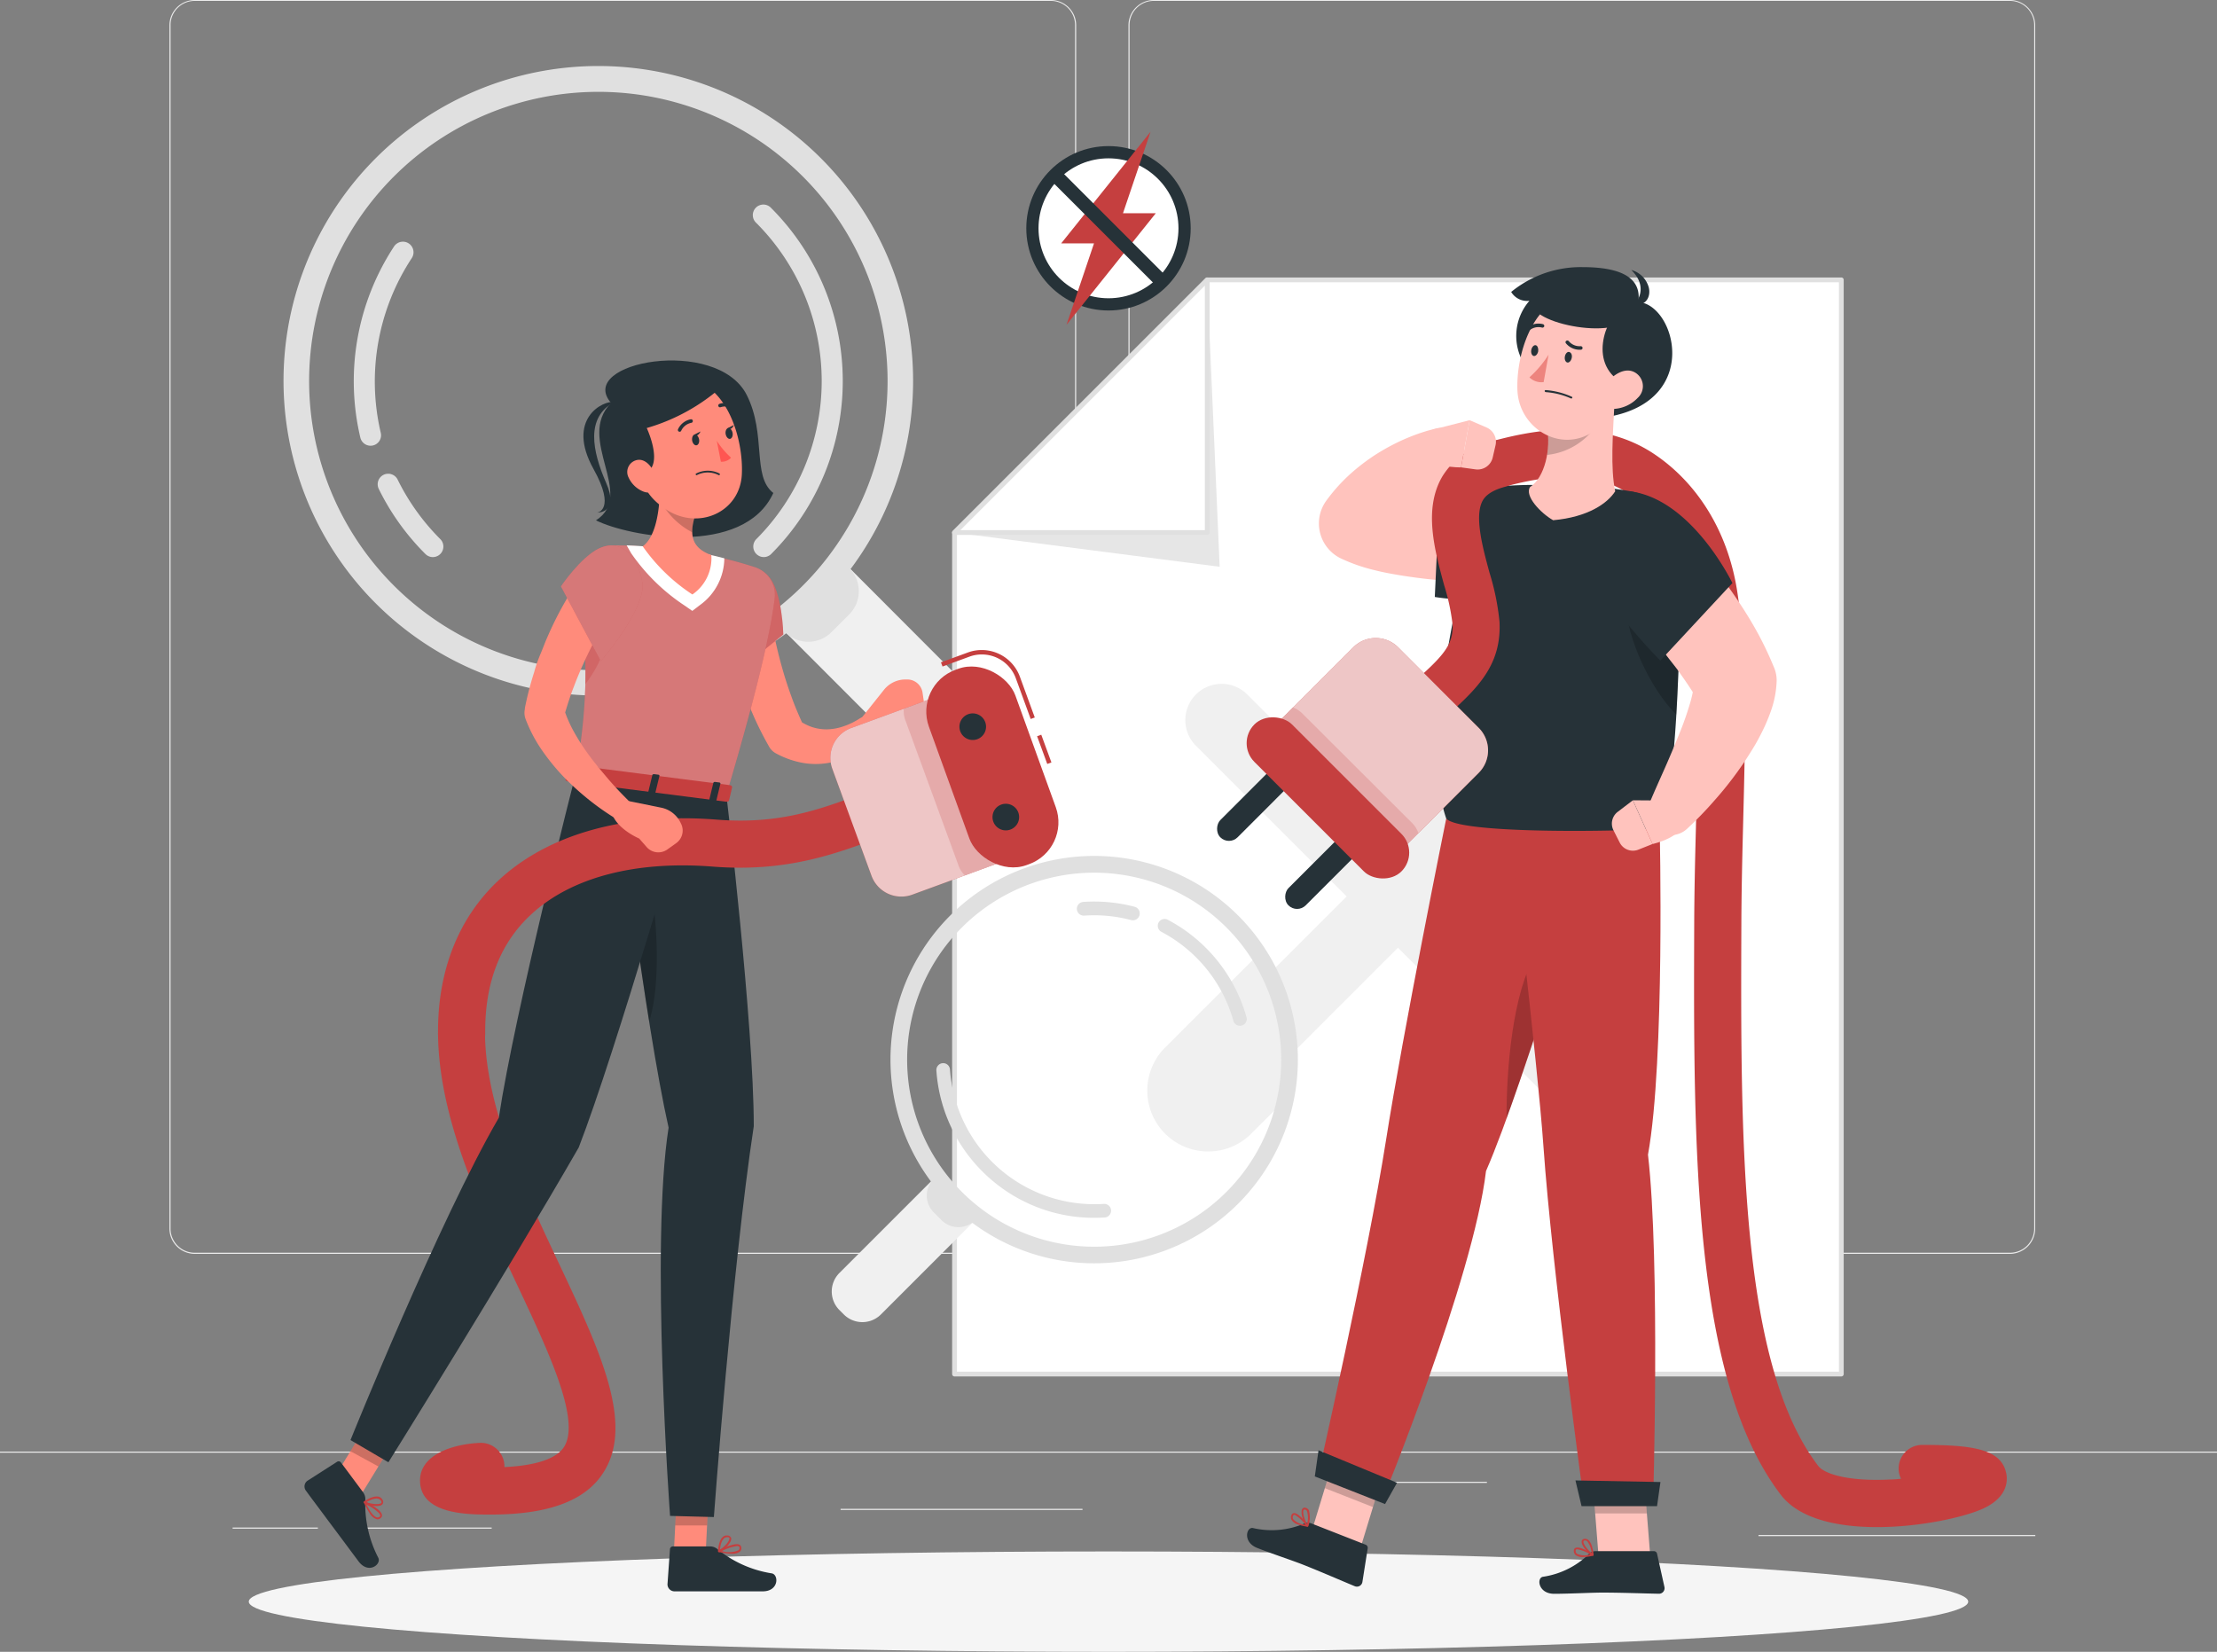 <svg xmlns="http://www.w3.org/2000/svg" width="279.597" height="208.333" viewBox="0 0 279.597 208.333">
  <rect x="0" y="0" width="279.597" height="208.333" fill="#808080" stroke="none"/>
  <g id="_404_Error_Page_not_Found_with_people_connecting_a_plug-rafiki" data-name="404 Error Page not Found with people connecting a plug-rafiki" transform="translate(0 -47.162)">
    <g id="freepik--background-complete--inject-110" transform="translate(0 47.162)">
      <rect id="Rectangle_58" data-name="Rectangle 58" width="279.597" height="0.14" transform="translate(0 183.08)" fill="#ebebeb"/>
      <path id="Path_166805" data-name="Path 166805" d="M149.372,213.14H41.4a3.193,3.193,0,0,1-3.187-3.193V58.165A3.193,3.193,0,0,1,41.4,55H149.372a3.193,3.193,0,0,1,3.193,3.193V209.947A3.193,3.193,0,0,1,149.372,213.14ZM41.4,55.112a3.053,3.053,0,0,0-3.048,3.053V209.947A3.053,3.053,0,0,0,41.4,213H149.372a3.059,3.059,0,0,0,3.053-3.053V58.165a3.059,3.059,0,0,0-3.053-3.053Z" transform="translate(-16.843 -55)" fill="#ebebeb"/>
      <path id="Path_166806" data-name="Path 166806" d="M365.673,213.14H257.693a3.2,3.2,0,0,1-3.193-3.193V58.165A3.2,3.2,0,0,1,257.693,55h107.98a3.193,3.193,0,0,1,3.182,3.165V209.947A3.193,3.193,0,0,1,365.673,213.14ZM257.693,55.112a3.059,3.059,0,0,0-3.053,3.053V209.947A3.059,3.059,0,0,0,257.693,213h107.98a3.059,3.059,0,0,0,3.053-3.053V58.165a3.059,3.059,0,0,0-3.053-3.053Z" transform="translate(-112.185 -55)" fill="#ebebeb"/>
      <rect id="Rectangle_59" data-name="Rectangle 59" width="17.654" height="0.14" transform="translate(233.928 188.404)" fill="#ebebeb"/>
      <rect id="Rectangle_60" data-name="Rectangle 60" width="18.683" height="0.14" transform="translate(168.838 186.888)" fill="#ebebeb"/>
      <rect id="Rectangle_61" data-name="Rectangle 61" width="34.911" height="0.14" transform="translate(221.771 193.599)" fill="#ebebeb"/>
      <rect id="Rectangle_62" data-name="Rectangle 62" width="10.753" height="0.14" transform="translate(29.335 192.659)" fill="#ebebeb"/>
      <rect id="Rectangle_63" data-name="Rectangle 63" width="16.938" height="0.14" transform="translate(45.071 192.659)" fill="#ebebeb"/>
      <rect id="Rectangle_64" data-name="Rectangle 64" width="30.51" height="0.14" transform="translate(106.012 190.299)" fill="#ebebeb"/>
      <path id="Path_166807" data-name="Path 166807" d="M247.143,118.13,215.28,150v106.13H327.113v-138Z" transform="translate(-94.897 -82.828)" fill="#fff"/>
      <path id="Path_166808" data-name="Path 166808" d="M326.871,256.188H215.032a.3.3,0,0,1-.3-.3V149.756a.3.3,0,0,1,.089-.212l31.874-31.874a.319.319,0,0,1,.212-.089h79.965a.3.3,0,0,1,.3.3v138A.3.3,0,0,1,326.871,256.188Zm-111.531-.6H326.569V118.19h-79.54l-31.69,31.69Z" transform="translate(-94.654 -82.586)" fill="#e0e0e0"/>
      <path id="Path_166809" data-name="Path 166809" d="M215.28,150l33.434,4.311-1.571-36.18Z" transform="translate(-94.897 -82.828)" fill="#e6e6e6"/>
      <path id="Path_166810" data-name="Path 166810" d="M215.28,150h31.863V118.13Z" transform="translate(-94.897 -82.828)" fill="#fff"/>
      <path id="Path_166811" data-name="Path 166811" d="M246.9,150.054H215.021a.3.3,0,0,1-.28-.185.291.291,0,0,1,.067-.324l31.874-31.874a.313.313,0,0,1,.33-.067.308.308,0,0,1,.185.28v31.874A.3.3,0,0,1,246.9,150.054Zm-31.136-.6H246.6v-30.84Z" transform="translate(-94.649 -82.587)" fill="#e0e0e0"/>
      <path id="Path_166812" data-name="Path 166812" d="M300.6,236.046l19.013-19.013a4.575,4.575,0,1,0-6.47-6.47l-19.013,19.013-19.013-19.013a4.575,4.575,0,0,0-6.47,6.47l19.013,19.013-19.013,19.013a4.575,4.575,0,0,0,6.47,6.47l19.013-19.013,19.013,19.013a4.575,4.575,0,1,0,6.47-6.47Z" transform="translate(-117.829 -122.983)" fill="#f0f0f0"/>
      <path id="Path_166813" data-name="Path 166813" d="M202.163,208.159h0a5.721,5.721,0,0,1-8.086,0L175.73,189.806l8.086-8.086L202.163,200.1a5.721,5.721,0,0,1,0,8.064Z" transform="translate(-77.463 -110.859)" fill="#f0f0f0"/>
      <path id="Path_166814" data-name="Path 166814" d="M0,0H11.436V1.057A4.132,4.132,0,0,1,7.3,5.189H4.132A4.132,4.132,0,0,1,0,1.057Z" transform="translate(98.265 78.983) rotate(-45)" fill="#e0e0e0"/>
      <path id="Path_166815" data-name="Path 166815" d="M75.554,81.532a39.7,39.7,0,1,0,28.088-11.643A39.7,39.7,0,0,0,75.554,81.532Zm53.884,53.884a36.476,36.476,0,1,1,0-51.586,36.476,36.476,0,0,1,0,51.586Z" transform="translate(-28.185 -61.563)" fill="#e0e0e0"/>
      <path id="Path_166816" data-name="Path 166816" d="M171.167,145.6a1.331,1.331,0,0,1-.939-2.27,28.228,28.228,0,0,0,0-39.865,1.331,1.331,0,1,1,1.879-1.879,30.879,30.879,0,0,1,0,43.617A1.331,1.331,0,0,1,171.167,145.6Z" transform="translate(-74.84 -75.339)" fill="#e0e0e0"/>
      <path id="Path_166817" data-name="Path 166817" d="M81.908,135.244a1.325,1.325,0,0,1-1.292-1.023,30.963,30.963,0,0,1,4.25-24.107,1.337,1.337,0,0,1,2.237,1.465,28.323,28.323,0,0,0-3.914,22.032,1.32,1.32,0,0,1-.984,1.6A1.477,1.477,0,0,1,81.908,135.244Z" transform="translate(-35.171 -79.028)" fill="#e0e0e0"/>
      <path id="Path_166818" data-name="Path 166818" d="M92.143,172.378a1.331,1.331,0,0,1-.939-.391,30.644,30.644,0,0,1-5.872-8.187,1.328,1.328,0,1,1,2.382-1.174,28.245,28.245,0,0,0,5.368,7.482,1.331,1.331,0,0,1,0,1.879,1.348,1.348,0,0,1-.939.391Z" transform="translate(-37.554 -102.115)" fill="#e0e0e0"/>
      <path id="Path_166819" data-name="Path 166819" d="M.006,0H7.4V17.167a3.31,3.31,0,0,1-3.31,3.31H3.31A3.31,3.31,0,0,1,0,17.167V0Z" transform="translate(118.004 148.41) rotate(45)" fill="#f0f0f0"/>
      <path id="Path_166820" data-name="Path 166820" d="M.011,0H7.393V.352a3,3,0,0,1-3,3H3a3,3,0,0,1-3-3V0Z" transform="translate(118.008 148.417) rotate(45)" fill="#e0e0e0"/>
      <path id="Path_166821" data-name="Path 166821" d="M273.068,269.7l-12.246,12.241a7.683,7.683,0,0,0,10.865,10.854l4.954-4.949A26.321,26.321,0,0,0,273.068,269.7Z" transform="translate(-114.061 -149.641)" fill="#f0f0f0"/>
      <path id="Path_166822" data-name="Path 166822" d="M252.146,271.966a25.689,25.689,0,1,0-23.844,27.4A25.689,25.689,0,0,0,252.146,271.966Zm-49.159,3.422a23.587,23.587,0,1,1,25.164,21.892,23.587,23.587,0,0,1-25.164-21.892Z" transform="translate(-88.526 -140.097)" fill="#e0e0e0"/>
      <path id="Path_166823" data-name="Path 166823" d="M218,309.391a19.9,19.9,0,0,1-6.817-13.656.861.861,0,1,1,1.717-.117,18.252,18.252,0,0,0,19.426,16.916.858.858,0,0,1,.117,1.711A19.868,19.868,0,0,1,218,309.391Z" transform="translate(-93.09 -160.696)" fill="#e0e0e0"/>
      <path id="Path_166824" data-name="Path 166824" d="M270.92,275.542a.844.844,0,0,1-.263-.419,18.3,18.3,0,0,0-9.1-11.24.861.861,0,0,1,.794-1.527,20.03,20.03,0,0,1,9.959,12.3.856.856,0,0,1-.6,1.057.872.872,0,0,1-.794-.173Z" transform="translate(-115.106 -146.368)" fill="#e0e0e0"/>
      <path id="Path_166825" data-name="Path 166825" d="M243.159,259.9a.872.872,0,0,1-.291-.593.861.861,0,0,1,.794-.917,20.064,20.064,0,0,1,6.487.61.867.867,0,1,1-.442,1.678,18.163,18.163,0,0,0-5.922-.559A.884.884,0,0,1,243.159,259.9Z" transform="translate(-107.057 -144.635)" fill="#e0e0e0"/>
    </g>
    <g id="freepik--Shadow--inject-110" transform="translate(31.376 242.836)">
      <ellipse id="freepik--path--inject-110" cx="108.422" cy="6.33" rx="108.422" ry="6.33" fill="#f5f5f5"/>
    </g>
    <g id="freepik--character-1--inject-110" transform="translate(38.409 92.626)">
      <path id="Path_166826" data-name="Path 166826" d="M136.317,141.658c-4.507,4.535,3.154,11.575-1.907,14.807,4.132,2.075,18.616,4.708,22.368-3.45-2.734-2.125-.833-7.348-3.355-12.364C149.648,133.214,131.81,136.508,136.317,141.658Z" transform="translate(-97.658 -136.302)" fill="#263238"/>
      <path id="Path_166827" data-name="Path 166827" d="M135.477,145.658c-1.4-.235-6.151,2.125-2.617,8.461,2.846,5.122.475,5.486.475,5.486s2.8.078,1.118-3.73C132.675,151.809,131.842,147.592,135.477,145.658Z" transform="translate(-96.41 -140.419)" fill="#263238"/>
      <path id="Path_166828" data-name="Path 166828" d="M182.719,203.656a1.376,1.376,0,0,0-1.845-.559l-.33.173c-.106.056-.308.19-.47.285s-.352.2-.531.291a8.694,8.694,0,0,1-1.09.459,6.867,6.867,0,0,1-2.153.408,5.911,5.911,0,0,1-1.985-.319,7.137,7.137,0,0,1-1.169-.559c-.481-1.062-.939-2.136-1.331-3.243-.475-1.292-.895-2.611-1.264-3.948s-.693-2.69-.962-4.049c-.14-.677-.263-1.359-.375-2.035l-.151-1.012c-.05-.324-.1-.693-.123-.951v-.112a2.81,2.81,0,0,0-5.592.559c.039.475.073.839.123,1.236s.106.777.162,1.163c.123.772.263,1.532.419,2.293a42.985,42.985,0,0,0,1.174,4.474c.218.738.486,1.465.738,2.2s.559,1.448.878,2.158a40.463,40.463,0,0,0,2.075,4.188l.067.123a2.175,2.175,0,0,0,.867.861,11.329,11.329,0,0,0,3.383,1.2,9.411,9.411,0,0,0,3.668-.078,9.674,9.674,0,0,0,4.524-2.455,4.609,4.609,0,0,0,.559-.593c.157-.207.347-.4.559-.693a1.376,1.376,0,0,0,.173-1.46Z" transform="translate(-110.408 -158.189)" fill="#ff8b7b"/>
      <path id="Path_166829" data-name="Path 166829" d="M200.189,208.249h-.162a3.484,3.484,0,0,0-2.8,1.309l-2.7,3.389v2.315c2.17.861,4.921-1.459,4.921-1.459l1.392-.352a1.952,1.952,0,0,0,1.459-2.17l-.2-1.359A1.946,1.946,0,0,0,200.189,208.249Z" transform="translate(-124.159 -168.016)" fill="#ff8b7b"/>
      <path id="Path_166830" data-name="Path 166830" d="M167.611,184.045c1.806,1.857,1.918,7.4,1.918,7.4l-7.225,5.816s-2.969-8.22-1.325-11.122C162.371,183.676,165.307,181.68,167.611,184.045Z" transform="translate(-109.151 -156.881)" fill="#c53f3f"/>
      <g id="Group_7115" data-name="Group 7115" transform="translate(51.332 26.106)" opacity="0.2">
        <path id="Path_166831" data-name="Path 166831" d="M167.611,184.045c1.806,1.857,1.918,7.4,1.918,7.4l-7.225,5.816s-2.969-8.22-1.325-11.122C162.371,183.676,165.307,181.68,167.611,184.045Z" transform="translate(-160.483 -182.987)" fill="#fff"/>
      </g>
      <path id="Path_166832" data-name="Path 166832" d="M151.85,399.114l3.993.436.548-10.848-3.993-.442Z" transform="translate(-105.345 -247.366)" fill="#ff8b7b"/>
      <path id="Path_166833" data-name="Path 166833" d="M155.919,403.79h-4.692a.363.363,0,0,0-.375.341l-.313,4.434a.889.889,0,0,0,.867.889H162.54c2.047,0,2.052-2.075,1.169-2.265a14.355,14.355,0,0,1-6.928-3.109A1.4,1.4,0,0,0,155.919,403.79Z" transform="translate(-104.768 -254.212)" fill="#263238"/>
      <path id="Path_166834" data-name="Path 166834" d="M156.58,388.712,156.3,394.3H152.28l.308-6.034Z" transform="translate(-105.535 -247.371)" opacity="0.2"/>
      <path id="Path_166835" data-name="Path 166835" d="M152.826,232.859s3.456,28.927,3.456,41.789c-2.723,17.894-5.033,49.3-5.033,49.3l-5.525-.145s-2.511-34.2-.185-48.969c-2.981-13.231-6.66-43.763-6.66-43.763Z" transform="translate(-99.628 -178.076)" fill="#263238"/>
      <path id="Path_166836" data-name="Path 166836" d="M143.262,248.67a16.5,16.5,0,0,0-1.912,1c.761,5.709,1.761,12.9,2.824,19.527C145.986,263.735,145.007,251.734,143.262,248.67Z" transform="translate(-100.717 -185.834)" opacity="0.2"/>
      <path id="Path_166837" data-name="Path 166837" d="M74.53,382.36l3.294,2.3,5.681-9.26-3.294-2.3Z" transform="translate(-71.262 -240.684)" fill="#ff8b7b"/>
      <path id="Path_166838" data-name="Path 166838" d="M76.081,388.512l-2.8-3.763a.358.358,0,0,0-.492-.1l-3.747,2.4a.884.884,0,0,0-.2,1.225c1.169,1.594,1.191,1.6,2.662,3.584.911,1.213,2.729,3.657,3.981,5.34s2.891.408,2.511-.419a14.707,14.707,0,0,1-1.644-7.4,1.42,1.42,0,0,0-.28-.872Z" transform="translate(-68.686 -245.75)" fill="#263238"/>
      <path id="Path_166839" data-name="Path 166839" d="M85.483,375.4l-2.925,4.776L79.03,378.25,82.2,373.1Z" transform="translate(-73.246 -240.684)" opacity="0.2"/>
      <path id="Path_166840" data-name="Path 166840" d="M103.637,346.45c-2.857,0-8.807,0-8.908-4.205-.078-3.3,4-4.669,7.527-4.837a2.975,2.975,0,0,1,3.115,2.83v.224c3.993-.19,6.576-1.062,7.521-2.55,2.131-3.355-1.952-12.017-5.894-20.388-4.641-9.847-9.9-21-10-31.69a2.975,2.975,0,0,1,2.947-3h0a2.98,2.98,0,0,1,2.975,2.947c.089,9.383,5.033,19.913,9.428,29.207,5.033,10.725,9.422,19.991,5.536,26.114C115.632,344.7,110.963,346.45,103.637,346.45Z" transform="translate(-80.166 -200.892)" fill="#c53f3f"/>
      <path id="Path_166841" data-name="Path 166841" d="M122.03,231.751s-9.54,33.06-14.2,45.049c-9.025,15.691-24,39.7-24,39.7l-4.781-2.8s11.184-27.736,18.705-40.653c2.019-13.421,9.652-43.2,9.652-43.2Z" transform="translate(-73.255 -177.538)" fill="#263238"/>
      <path id="Path_166842" data-name="Path 166842" d="M82.843,395.195a1.594,1.594,0,0,0,.828.677.559.559,0,0,0,.559-.185.391.391,0,0,0,.123-.341c-.067-.671-1.8-1.543-2.147-1.711a.089.089,0,0,0-.112.039.129.129,0,0,0,0,.14,8.265,8.265,0,0,0,.749,1.381Zm1.191,0a.464.464,0,0,1,.1.212.134.134,0,0,1-.045.117.386.386,0,0,1-.369.123c-.369-.073-.856-.671-1.325-1.616a5.894,5.894,0,0,1,1.644,1.141Z" transform="translate(-74.587 -249.733)" fill="#c53f3f"/>
      <path id="Path_166843" data-name="Path 166843" d="M82.042,393.343l.034.028c.559.308,2.013.559,2.332.1a.487.487,0,0,0-.028-.559c-.559-.99-2.237.173-2.309.224a.134.134,0,0,0-.05.112.185.185,0,0,0,.022.1Zm2.125-.324a.562.562,0,0,1,.045.062c.062.106.073.185.039.229-.185.268-1.258.173-1.884-.073C82.786,392.985,83.764,392.476,84.167,393.018Z" transform="translate(-74.564 -249.239)" fill="#c53f3f"/>
      <path id="Path_166844" data-name="Path 166844" d="M163.67,404.488a1.616,1.616,0,0,0,1.04-.263.559.559,0,0,0,.173-.559.419.419,0,0,0-.2-.308c-.559-.341-2.309.526-2.651.7a.1.1,0,0,0-.045.112.151.151,0,0,0,.106.1A7.79,7.79,0,0,0,163.67,404.488Zm.693-.967a.425.425,0,0,1,.229.05c.028,0,.056.039.067.106a.38.38,0,0,1-.123.369,2.958,2.958,0,0,1-2.086.1,5.826,5.826,0,0,1,1.884-.626Z" transform="translate(-109.812 -253.987)" fill="#c53f3f"/>
      <path id="Path_166845" data-name="Path 166845" d="M162.07,403.434h.039c.559-.257,1.65-1.281,1.471-1.812a.486.486,0,0,0-.447-.3c-1.118-.129-1.2,1.9-1.2,1.98a.126.126,0,0,0,.14.129Zm1.007-1.9h.078c.117,0,.19.05.207.106.106.308-.61,1.118-1.186,1.471.05-.487.229-1.577.911-1.577Z" transform="translate(-109.789 -253.123)" fill="#c53f3f"/>
      <path id="Path_166846" data-name="Path 166846" d="M129.76,207.027l19.046,2.438c4.295-14.461,5.709-21.445,6.09-24.806a3.652,3.652,0,0,0-2.528-3.914c-1.118-.358-2.561-.783-3.993-1.118-.486-.129-.984-.246-1.471-.358a61,61,0,0,0-8.645-1.118c-.431-.039-.856-.062-1.286-.084-.844-.045-1.678-.056-2.438-.056a4.11,4.11,0,0,0-4.1,4.474c.151,1.678.268,3.238.358,4.669.212,3.355.28,6.039.229,8.388A72.337,72.337,0,0,1,129.76,207.027Z" transform="translate(-95.608 -154.687)" fill="#c53f3f"/>
      <g id="Group_7116" data-name="Group 7116" transform="translate(34.152 23.323)" opacity="0.3">
        <path id="Path_166847" data-name="Path 166847" d="M129.76,207.027l19.046,2.438c4.295-14.461,5.709-21.445,6.09-24.806a3.652,3.652,0,0,0-2.528-3.914c-1.118-.358-2.561-.783-3.993-1.118-.486-.129-.984-.246-1.471-.358a61,61,0,0,0-8.645-1.118c-.431-.039-.856-.062-1.286-.084-.844-.045-1.678-.056-2.438-.056a4.11,4.11,0,0,0-4.1,4.474c.151,1.678.268,3.238.358,4.669.212,3.355.28,6.039.229,8.388A72.337,72.337,0,0,1,129.76,207.027Z" transform="translate(-129.76 -178.01)" fill="#fff"/>
      </g>
      <path id="Path_166848" data-name="Path 166848" d="M131.819,202.2c2.516-3.255,3.428-6.979,2.611-9.031l-2.841.637C131.819,197.151,131.881,199.847,131.819,202.2Z" transform="translate(-96.415 -161.369)" fill="#c53f3f" opacity="0.3"/>
      <path id="Path_166849" data-name="Path 166849" d="M153.476,179.588c-.492-.129-.984-.246-1.471-.358a61.875,61.875,0,0,0-8.651-1.118c-.431-.034-.856-.056-1.281-.078L141.33,178l.559.979a24.694,24.694,0,0,0,6.71,6.587l1.012.7.973-.744a7.348,7.348,0,0,0,3.064-5.888Z" transform="translate(-100.708 -154.682)" fill="#fff"/>
      <path id="Path_166850" data-name="Path 166850" d="M147.053,166.791c-.179,2.354-.733,4.753-2.1,5.76a23.034,23.034,0,0,0,6.263,6.073,5.535,5.535,0,0,0,2.388-4.966c-3.008-1.118-2.8-3.2-1.527-6.531l-2.349-1.264a1.538,1.538,0,0,0-2.673.928Z" transform="translate(-102.304 -149.11)" fill="#ff8b7b"/>
      <path id="Path_166851" data-name="Path 166851" d="M151.4,165.861a1.538,1.538,0,0,0-2.645.716,9.506,9.506,0,0,0,4.11,4.2,10.183,10.183,0,0,1,.878-3.652Z" transform="translate(-103.983 -149.109)" opacity="0.2"/>
      <path id="Path_166852" data-name="Path 166852" d="M141.992,148.345c1.169,4.546,1.566,6.492,4.345,8.388,4.177,2.874,9.506.447,9.713-4.351.2-4.323-1.745-11.033-6.6-11.995a6.4,6.4,0,0,0-7.46,7.957Z" transform="translate(-100.9 -138.045)" fill="#ff8b7b"/>
      <path id="Path_166853" data-name="Path 166853" d="M152.362,140.784a24.549,24.549,0,0,1-9.506,5.24s3.473,7.387-3.025,5.525c-1.884-6.291,0-9.557,1.678-11.094C146.675,138.777,150.31,138.218,152.362,140.784Z" transform="translate(-99.701 -137.503)" fill="#263238"/>
      <path id="Path_166854" data-name="Path 166854" d="M141.641,160.956a3.433,3.433,0,0,0,1.924,1.778c1.118.4,1.784-.559,1.543-1.678-.218-1-1.068-2.421-2.237-2.349a1.538,1.538,0,0,0-1.23,2.248Z" transform="translate(-100.767 -146.177)" fill="#ff8b7b"/>
      <path id="Path_166855" data-name="Path 166855" d="M128.64,227.754l-1.079,1.594c-.084.123.056.28.274.308l19.974,2.561c.173,0,.324-.045.352-.151l.391-1.678c0-.117-.112-.235-.3-.263l-19.292-2.472A.335.335,0,0,0,128.64,227.754Z" transform="translate(-94.628 -176.566)" fill="#c53f3f"/>
      <path id="Path_166856" data-name="Path 166856" d="M133.109,230.327l-.514-.067c-.1,0-.173-.078-.157-.14l.526-2.186a.185.185,0,0,1,.212-.089l.52.067c.1,0,.173.073.157.14l-.526,2.181C133.31,230.3,133.215,230.338,133.109,230.327Z" transform="translate(-96.787 -176.651)" fill="#263238"/>
      <path id="Path_166857" data-name="Path 166857" d="M160.619,233.851l-.514-.062c-.1,0-.173-.078-.157-.145l.526-2.181c0-.062.112-.106.212-.1l.52.067c.1,0,.173.078.157.14l-.526,2.186C160.82,233.824,160.725,233.868,160.619,233.851Z" transform="translate(-108.914 -178.207)" fill="#263238"/>
      <path id="Path_166858" data-name="Path 166858" d="M146.865,232.091l-.514-.067c-.106,0-.179-.073-.162-.14l.526-2.181c0-.067.112-.106.218-.1l.514.067c.1,0,.173.078.162.14L147.077,232C147.066,232.063,146.965,232.1,146.865,232.091Z" transform="translate(-102.848 -177.431)" fill="#263238"/>
      <path id="Path_166859" data-name="Path 166859" d="M156.09,153.766c.067.375.324.643.559.593s.386-.386.313-.76-.33-.643-.559-.593S156.034,153.391,156.09,153.766Z" transform="translate(-107.209 -143.662)" fill="#263238"/>
      <path id="Path_166860" data-name="Path 166860" d="M163.647,152.312c.073.375.33.637.559.593s.386-.391.313-.766-.33-.637-.559-.593S163.58,151.938,163.647,152.312Z" transform="translate(-110.539 -143.019)" fill="#263238"/>
      <path id="Path_166861" data-name="Path 166861" d="M164,151.286l.85-.436S164.559,151.644,164,151.286Z" transform="translate(-110.701 -142.715)" fill="#263238"/>
      <path id="Path_166862" data-name="Path 166862" d="M161.66,154.42a10.362,10.362,0,0,0,1.8,2.131,1.627,1.627,0,0,1-1.286.509Z" transform="translate(-109.67 -144.288)" fill="#ff5652"/>
      <path id="Path_166863" data-name="Path 166863" d="M156.919,161.542a.112.112,0,0,0,.134.173,3,3,0,0,1,2.729,0,.112.112,0,0,0,.151-.039.117.117,0,0,0-.034-.157,3.232,3.232,0,0,0-2.947,0S156.952,161.531,156.919,161.542Z" transform="translate(-107.568 -147.261)" fill="#263238"/>
      <path id="Path_166864" data-name="Path 166864" d="M153.216,151.1a.2.2,0,0,0,.078-.089,1.773,1.773,0,0,1,1.264-1,.224.224,0,0,0,.2-.252.218.218,0,0,0-.246-.2,2.237,2.237,0,0,0-1.616,1.253.224.224,0,0,0,.324.285Z" transform="translate(-105.794 -142.144)" fill="#263238"/>
      <path id="Path_166865" data-name="Path 166865" d="M164.184,146.64l.028-.028a.224.224,0,0,0-.056-.313,2.237,2.237,0,0,0-2.024-.3.229.229,0,0,0-.123.291.224.224,0,0,0,.291.123,1.767,1.767,0,0,1,1.6.257A.218.218,0,0,0,164.184,146.64Z" transform="translate(-109.817 -140.523)" fill="#263238"/>
      <path id="Path_166866" data-name="Path 166866" d="M156.47,152.741l.85-.431S156.99,153.1,156.47,152.741Z" transform="translate(-107.382 -143.358)" fill="#263238"/>
      <path id="Path_166867" data-name="Path 166867" d="M101.764,265.98a2.975,2.975,0,0,1-2.975-2.947c-.078-7.94,2.567-14.645,7.65-19.387,6.257-5.838,16.015-8.55,27.49-7.644,8.047.637,13.208-1.32,19.18-3.6.984-.369,1.974-.749,2.992-1.118a2.975,2.975,0,1,1,2.035,5.592c-.99.358-1.952.727-2.908,1.09-6.09,2.315-12.381,4.7-21.769,3.965-9.786-.777-17.939,1.376-22.961,6.062-3.914,3.624-5.821,8.662-5.76,14.981a2.975,2.975,0,0,1-2.947,3Z" transform="translate(-81.955 -178.093)" fill="#c53f3f"/>
      <path id="Path_166868" data-name="Path 166868" d="M0,0H12.744a4.009,4.009,0,0,1,4.009,4.009V18.375a4.009,4.009,0,0,1-4.009,4.009H0V0Z" transform="translate(88.609 62.988) rotate(159.88)" fill="#c53f3f"/>
      <path id="Path_166869" data-name="Path 166869" d="M0,0H12.744a4.009,4.009,0,0,1,4.009,4.009V18.375a4.009,4.009,0,0,1-4.009,4.009H0V0Z" transform="translate(88.609 62.988) rotate(159.88)" fill="#fff" opacity="0.7"/>
      <path id="Path_166870" data-name="Path 166870" d="M203.827,213.3l5.34-1.952,7.695,21.015-5.34,1.957a3.227,3.227,0,0,1-.794-1.23l-6.71-18.336A3.187,3.187,0,0,1,203.827,213.3Z" transform="translate(-128.25 -169.383)" fill="#c53f3f" opacity="0.2"/>
      <rect id="Rectangle_65" data-name="Rectangle 65" width="0.559" height="3.724" transform="translate(92.385 47.393) rotate(-20.12)" fill="#c53f3f"/>
      <path id="Path_166871" data-name="Path 166871" d="M223.533,210.305l-1.884-5.156a4.563,4.563,0,0,0-4.278-2.981,4.474,4.474,0,0,0-1.555.274l-3.4,1.247-.2-.526,3.405-1.247a5.033,5.033,0,0,1,1.745-.308,5.133,5.133,0,0,1,4.8,3.355l1.884,5.156Z" transform="translate(-131.957 -165.09)" fill="#c53f3f"/>
      <rect id="Rectangle_66" data-name="Rectangle 66" width="11.598" height="26.221" rx="5.62" transform="matrix(-0.94, 0.34, -0.34, -0.94, 96.65, 61.619)" fill="#c53f3f"/>
      <path id="Path_166872" data-name="Path 166872" d="M219.635,217a1.678,1.678,0,1,1-2.147-1,1.678,1.678,0,0,1,2.147,1Z" transform="translate(-133.791 -171.389)" fill="#263238"/>
      <path id="Path_166873" data-name="Path 166873" d="M227.1,237.39a1.678,1.678,0,1,1-.869-.947A1.678,1.678,0,0,1,227.1,237.39Z" transform="translate(-137.084 -180.376)" fill="#263238"/>
      <path id="Path_166874" data-name="Path 166874" d="M131.545,212.243l-.045-.05c-.872-.872-1.8-1.823-2.628-2.8s-1.65-1.946-2.393-2.953a27.63,27.63,0,0,1-1.985-3.081,16.061,16.061,0,0,1-1.079-2.388c.336-1.118.693-2.237,1.118-3.31.486-1.292,1.035-2.561,1.633-3.814s1.236-2.483,1.924-3.685c.336-.6.688-1.2,1.051-1.789l.559-.861c.173-.28.38-.559.526-.8l.062-.089a2.8,2.8,0,0,0-4.563-3.227c-.28.38-.492.682-.716,1.012s-.425.66-.637.99c-.408.66-.805,1.325-1.186,2a44.177,44.177,0,0,0-2.052,4.16c-.313.7-.559,1.426-.878,2.147a18.282,18.282,0,0,0-.755,2.2,41.283,41.283,0,0,0-1.169,4.524v.129a2.237,2.237,0,0,0,.084,1.225,18.331,18.331,0,0,0,2.142,4.049,26.966,26.966,0,0,0,2.762,3.355,34.507,34.507,0,0,0,3.126,2.824,33.257,33.257,0,0,0,3.45,2.41,1.387,1.387,0,0,0,1.678-2.181Z" transform="translate(-90.549 -156.577)" fill="#ff8b7b"/>
      <path id="Path_166875" data-name="Path 166875" d="M146.655,238.528l-.073-.145a3.467,3.467,0,0,0-2.444-1.9l-4.244-.861-2.075,1.035c.224,2.326,3.545,3.719,3.545,3.719l.945,1.079a1.957,1.957,0,0,0,2.595.308l1.118-.8A1.946,1.946,0,0,0,146.655,238.528Z" transform="translate(-99.161 -180.082)" fill="#ff8b7b"/>
      <path id="Path_166876" data-name="Path 166876" d="M131.359,178.373c-2.354,1.079-4.859,4.815-4.859,4.815l5.033,9.422s5.721-6.593,5.24-9.892C136.381,179.916,134.357,177,131.359,178.373Z" transform="translate(-94.171 -154.692)" fill="#c53f3f"/>
      <g id="Group_7117" data-name="Group 7117" transform="translate(32.329 23.33)" opacity="0.3">
        <path id="Path_166877" data-name="Path 166877" d="M131.359,178.373c-2.354,1.079-4.859,4.815-4.859,4.815l5.033,9.422s5.721-6.593,5.24-9.892C136.381,179.916,134.357,177,131.359,178.373Z" transform="translate(-126.5 -178.022)" fill="#fff"/>
      </g>
    </g>
    <g id="freepik--character-2--inject-110" transform="translate(152.815 80.847)">
      <path id="Path_166878" data-name="Path 166878" d="M383.4,290.316c-4.927,0-9.769-1.012-12.118-4.077-11.117-14.539-11.016-43.785-10.921-72.086.056-15.238,1.258-29.637-.436-40.821a19.408,19.408,0,0,0-7.985-13.454c-5.212-3.445-12.369-1.594-15.428-.805a2.975,2.975,0,1,1-1.488-5.76c3.819-.989,12.778-3.3,20.193,1.6,5,3.3,9.333,9.2,10.591,17.531,1.761,11.631.559,26.243.5,41.71-.1,27.305-.19,55.539,9.7,68.451.8,1.04,3.914,1.974,9.087,1.706.459,0,.906-.05,1.348-.089a2.919,2.919,0,0,1-.3-1.3,2.975,2.975,0,0,1,2.975-2.975c6.5,0,9.926.559,10.586,3.534.19.856.291,3-2.852,4.474C394.5,289.052,388.893,290.316,383.4,290.316Z" transform="translate(-299.511 -131.397)" fill="#c53f3f"/>
      <path id="Path_166879" data-name="Path 166879" d="M302.087,393.846l-6.067-2.388,3.2-10.518,6.073,2.382Z" transform="translate(-283.303 -232.36)" fill="#ffc3bd"/>
      <path id="Path_166880" data-name="Path 166880" d="M289.366,398.533l6.845,2.684a.419.419,0,0,1,.257.447l-.671,4.261a.7.7,0,0,1-.951.531c-1.717-.71-4.406-1.884-6.582-2.74-1.336-.526-3.881-1.364-5.732-2.091s-1.37-2.651-.559-2.516a10.517,10.517,0,0,0,6.565-.587A1.118,1.118,0,0,1,289.366,398.533Z" transform="translate(-276.794 -240.078)" fill="#263238"/>
      <path id="Path_166881" data-name="Path 166881" d="M306.512,383.328l-6.073-2.388-1.65,5.424,6.073,2.388Z" transform="translate(-284.524 -232.36)" opacity="0.2"/>
      <path id="Path_166882" data-name="Path 166882" d="M313.413,239.61s-5.491,27.143-7.588,40.53c-2.36,15-8.595,42.409-8.595,42.409l8.069,3.171s11.525-28.06,13.13-41.649c4.837-11.044,14.455-43.544,14.455-43.544Z" transform="translate(-283.836 -170.061)" fill="#c53f3f"/>
      <path id="Path_166883" data-name="Path 166883" d="M296.53,385.4l8.858,3.484L306.9,386.2l-9.9-4.1Z" transform="translate(-283.528 -232.872)" fill="#263238"/>
      <path id="Path_166884" data-name="Path 166884" d="M291.989,397.689a1.448,1.448,0,0,1-.76-.559.693.693,0,0,1,0-.638.347.347,0,0,1,.291-.224c.587-.061,1.678,1.37,1.784,1.538a.113.113,0,0,1-.112.173A5.7,5.7,0,0,1,291.989,397.689Zm-.3-1.169a.28.28,0,0,0-.145-.028c-.034,0-.073,0-.112.1a.447.447,0,0,0,0,.436,2.233,2.233,0,0,0,1.532.693,4.4,4.4,0,0,0-1.275-1.2Z" transform="translate(-281.157 -239.116)" fill="#c53f3f"/>
      <path id="Path_166885" data-name="Path 166885" d="M294.231,397.435a.09.09,0,0,1-.045-.034c-.358-.425-.861-1.739-.559-2.192a.369.369,0,0,1,.442-.14.615.615,0,0,1,.391.308,3.38,3.38,0,0,1-.061,1.985.117.117,0,0,1-.09.078.078.078,0,0,1-.078-.006Zm-.19-2.136H294c-.145-.034-.179,0-.2.05-.168.268.106,1.219.425,1.739a2.7,2.7,0,0,0,0-1.588A.392.392,0,0,0,294.041,395.3Z" transform="translate(-282.207 -238.578)" fill="#c53f3f"/>
      <path id="Path_166886" data-name="Path 166886" d="M344,269c-3.042,3.769-4.244,13.376-4.233,21.384,2.052-5.653,4.406-12.834,6.475-19.354Z" transform="translate(-302.588 -183.017)" opacity="0.2"/>
      <path id="Path_166887" data-name="Path 166887" d="M366.347,397.19h-6.52l-.867-10.96h6.52Z" transform="translate(-311.047 -234.692)" fill="#ffc3bd"/>
      <path id="Path_166888" data-name="Path 166888" d="M354.266,404.85h7.353a.408.408,0,0,1,.4.324l.934,4.205a.7.7,0,0,1-.693.844c-1.857-.034-4.781-.145-7.119-.145-1.443,0-4.116.151-6.1.151s-2.237-1.963-1.437-2.142a10.5,10.5,0,0,0,5.9-2.947A1.152,1.152,0,0,1,354.266,404.85Z" transform="translate(-305.855 -242.9)" fill="#263238"/>
      <path id="Path_166889" data-name="Path 166889" d="M365.476,386.23H358.95l.453,5.653h6.526Z" transform="translate(-311.043 -234.692)" opacity="0.2"/>
      <path id="Path_166890" data-name="Path 166890" d="M340.29,240.22s3.612,30.247,4.373,41.134c1.057,15.154,5.145,45.071,5.145,45.071h8.668s.928-30.554-.638-44.148c2.159-11.861,1.476-41.146,1.476-41.146Z" transform="translate(-302.817 -170.33)" fill="#c53f3f"/>
      <path id="Path_166891" data-name="Path 166891" d="M356.082,392.149H365.6l.431-3.048-10.72-.2Z" transform="translate(-309.438 -235.869)" fill="#263238"/>
      <path id="Path_166892" data-name="Path 166892" d="M356.094,405.234a1.443,1.443,0,0,1-.911-.24.7.7,0,0,1-.235-.593.358.358,0,0,1,.2-.319c.526-.268,2.052.671,2.237.777a.112.112,0,0,1,.056.112.129.129,0,0,1-.089.1A5.592,5.592,0,0,1,356.094,405.234Zm-.7-.979a.3.3,0,0,0-.145.028c-.028,0-.061.045-.067.129a.447.447,0,0,0,.151.408,2.27,2.27,0,0,0,1.678.084,4.518,4.518,0,0,0-1.6-.649Z" transform="translate(-309.277 -242.54)" fill="#c53f3f"/>
      <path id="Path_166893" data-name="Path 166893" d="M358.1,404.2h-.056c-.487-.268-1.437-1.3-1.336-1.834a.363.363,0,0,1,.358-.291.6.6,0,0,1,.475.14c.559.453.665,1.817.671,1.873a.123.123,0,0,1-.05.106A.128.128,0,0,1,358.1,404.2Zm-.956-1.918h-.05c-.145,0-.157.089-.162.117-.062.308.559,1.118,1.029,1.465a2.718,2.718,0,0,0-.559-1.487.42.42,0,0,0-.257-.1Z" transform="translate(-310.049 -241.674)" fill="#c53f3f"/>
      <path id="Path_166894" data-name="Path 166894" d="M324.4,159.4h0l-5.223-.067c-1.756,0-3.5-.056-5.228-.084-.526,0-1.04-.034-1.56-.056.034,0,.056-.062.084-.089.369-.391.738-.794,1.118-1.18q.285-.3.559-.587c.173-.19.4-.4.514-.559l.475-.6a2.891,2.891,0,0,0-3.031-4.574l-1.035.28c-.319.1-.638.2-.956.308-.626.218-1.241.459-1.851.721a27.448,27.448,0,0,0-3.551,1.89,25.514,25.514,0,0,0-3.327,2.533,22.041,22.041,0,0,0-2.969,3.3,5.073,5.073,0,0,0-.559.962,4.9,4.9,0,0,0,2.528,6.447l.509.224a21.45,21.45,0,0,0,3.556,1.174c1.062.274,2.069.453,3.059.621s1.957.3,2.919.419,1.912.207,2.863.285c1.9.168,3.775.252,5.648.308s3.707.056,5.653-.034a5.827,5.827,0,0,0-.19-11.648Z" transform="translate(-283.932 -131.222)" fill="#ffc3bd"/>
      <path id="Path_166895" data-name="Path 166895" d="M338.962,175.28c-4.513,5.145-15.372,3.221-15.372,3.221l.6-12.817a56.478,56.478,0,0,1,11.329-1.314C341.892,164.359,342.575,171.153,338.962,175.28Z" transform="translate(-295.456 -136.895)" fill="#263238"/>
      <path id="Path_166896" data-name="Path 166896" d="M327.131,171.347c-.268,2.069-.559,4.854-.733,8.6-2.354,11.911-3.232,20.349-1.152,26.506,1.644,2.03,23.067,1.638,26.92,1.247,2.237-5.536,2.472-21.428,2.734-34.788a7.7,7.7,0,0,0-6.4-7.728,51.72,51.72,0,0,0-14.606-.492,7.7,7.7,0,0,0-6.761,6.654Z" transform="translate(-295.669 -136.904)" fill="#263238"/>
      <path id="Path_166897" data-name="Path 166897" d="M366.71,191.37c.073,4.071,3.025,10.574,6.347,13.874.2-3.439.33-7.169.431-10.932Z" transform="translate(-314.463 -148.797)" opacity="0.2"/>
      <path id="Path_166898" data-name="Path 166898" d="M381.651,189.062l-.19-.447a42.494,42.494,0,0,0-2.734-5.407c-1-1.678-2.069-3.26-3.182-4.787s-2.293-2.986-3.5-4.406c-.615-.7-1.225-1.409-1.868-2.091l-.967-1.018-1.029-1.04a5.827,5.827,0,0,0-8.433,8.036l.168.185,3.282,3.652c1.118,1.241,2.186,2.505,3.249,3.763.514.632,1.046,1.264,1.527,1.907s.99,1.264,1.471,1.9c.693.967,1.364,1.929,1.963,2.874a14.357,14.357,0,0,1-.347,1.415,40.629,40.629,0,0,1-1.415,3.993c-.559,1.381-1.152,2.8-1.767,4.188s-1.275,2.846-1.862,4.244l-.056.123a2.941,2.941,0,0,0,4.7,3.3,46.419,46.419,0,0,0,3.506-3.624,44.735,44.735,0,0,0,3.148-3.97c.5-.7.973-1.426,1.443-2.181a25.271,25.271,0,0,0,1.337-2.377,22.228,22.228,0,0,0,1.174-2.751,12.522,12.522,0,0,0,.716-3.752A4.188,4.188,0,0,0,381.651,189.062Z" transform="translate(-310.738 -138.577)" fill="#ffc3bd"/>
      <path id="Path_166899" data-name="Path 166899" d="M363.341,165.872c7.544,1.292,12.459,11.5,12.459,11.5l-9.092,9.78a76.373,76.373,0,0,1-8.388-10.278C354.925,171.5,357.939,164.955,363.341,165.872Z" transform="translate(-310.132 -137.519)" fill="#263238"/>
      <path id="Path_166900" data-name="Path 166900" d="M342.476,127.491a6.738,6.738,0,0,1,.637-8,2.349,2.349,0,0,1-2.3-1.118,13.862,13.862,0,0,1,9-3.131c6.766,0,7.27,2.611,7.04,4.4,4.63.3,8.008,12.336-3.73,14.466C346.4,127.026,342.476,127.491,342.476,127.491Z" transform="translate(-303.046 -115.237)" fill="#263238"/>
      <path id="Path_166901" data-name="Path 166901" d="M368.369,120.14s1.884-1.924-.459-4.25a3.154,3.154,0,0,1,2.2,2.192C370.443,119.435,369.532,120.52,368.369,120.14Z" transform="translate(-314.992 -115.525)" fill="#263238"/>
      <path id="Path_166902" data-name="Path 166902" d="M355.589,146.34c-.179,3.707-.514,7.924.106,10.882-.962,1.515-3.422,3.26-7.829,3.652-1.566-.889-3.635-3.064-2.913-4.183,1.873-1.2,2.667-4.843,2.131-7.566Z" transform="translate(-304.808 -128.947)" fill="#ffc3bd"/>
      <path id="Path_166903" data-name="Path 166903" d="M355.229,147.59l-6.369,2.086a9.993,9.993,0,0,1,.028,3.512,8.55,8.55,0,0,0,5.525-2.835A3.534,3.534,0,0,0,355.229,147.59Z" transform="translate(-306.595 -129.498)" opacity="0.2"/>
      <path id="Path_166904" data-name="Path 166904" d="M356.3,129.46c-1.18,4.546-1.638,7.27-4.423,9.176-4.188,2.869-9.456-.347-9.663-5.15-.179-4.328,1.778-11.038,6.643-11.995a6.408,6.408,0,0,1,7.443,7.969Z" transform="translate(-303.659 -117.939)" fill="#ffc3bd"/>
      <path id="Path_166905" data-name="Path 166905" d="M363.836,124.2c-2,1.42-4.474,7.437.559,9.853C368.913,130.083,367.744,124.2,363.836,124.2Z" transform="translate(-312.137 -119.188)" fill="#263238"/>
      <path id="Path_166906" data-name="Path 166906" d="M358.042,122.311c.856-3.959-9.137-6.006-12.3-1.381C344.666,123.714,357.438,126.175,358.042,122.311Z" transform="translate(-305.191 -116.577)" fill="#263238"/>
      <path id="Path_166907" data-name="Path 166907" d="M351.775,143.813h0a9.663,9.663,0,0,0-3.288-.833.117.117,0,0,0-.117.123.162.162,0,0,0,.151.134,9.366,9.366,0,0,1,3.154.794.134.134,0,0,0,.173-.062.117.117,0,0,0-.073-.157Z" transform="translate(-306.379 -127.466)" fill="#263238"/>
      <path id="Path_166908" data-name="Path 166908" d="M365.665,142.018a4.474,4.474,0,0,1-3.109,1.4c-1.566.034-1.963-1.459-1.208-2.734.682-1.118,2.315-2.55,3.735-1.98A1.994,1.994,0,0,1,365.665,142.018Z" transform="translate(-311.936 -125.526)" fill="#ffc3bd"/>
      <path id="Path_166909" data-name="Path 166909" d="M353.782,135.112c-.073.375-.33.643-.559.593s-.38-.391-.308-.766.33-.637.559-.559S353.855,134.72,353.782,135.112Z" transform="translate(-308.375 -123.669)" fill="#263238"/>
      <path id="Path_166910" data-name="Path 166910" d="M346.208,133.621c-.073.375-.33.637-.559.593s-.386-.391-.313-.766.33-.643.559-.593S346.259,133.247,346.208,133.621Z" transform="translate(-305.034 -123)" fill="#263238"/>
      <path id="Path_166911" data-name="Path 166911" d="M347.346,135a13.717,13.717,0,0,1-2.416,2.857,2.167,2.167,0,0,0,1.795.6Z" transform="translate(-304.863 -123.949)" fill="#ed847e"/>
      <path id="Path_166912" data-name="Path 166912" d="M353.25,131.806a.24.24,0,0,1,.224.067,1.784,1.784,0,0,0,1.487.643.229.229,0,0,1,.257.19.218.218,0,0,1-.19.252,2.237,2.237,0,0,1-1.89-.788.218.218,0,0,1,0-.313.285.285,0,0,1,.112-.05Z" transform="translate(-308.451 -122.538)" fill="#263238"/>
      <path id="Path_166913" data-name="Path 166913" d="M344.438,128.882a.2.2,0,0,1-.117-.073.224.224,0,0,1,.039-.319,2.237,2.237,0,0,1,2-.431.229.229,0,0,1,.145.285.24.24,0,0,1-.285.14h0a1.784,1.784,0,0,0-1.582.358.2.2,0,0,1-.2.039Z" transform="translate(-304.572 -120.856)" fill="#263238"/>
      <path id="Path_166914" data-name="Path 166914" d="M373.063,235.534l-4.8-.034,2.483,5.514s4.1-.878,3.875-3.1Z" transform="translate(-315.147 -168.25)" fill="#ffc3bd"/>
      <path id="Path_166915" data-name="Path 166915" d="M363.73,239.286l.788,1.555a1.868,1.868,0,0,0,2.354.884l1.784-.71-2.483-5.514-1.907,1.454A1.862,1.862,0,0,0,363.73,239.286Z" transform="translate(-313.06 -168.25)" fill="#ffc3bd"/>
      <path id="Path_166916" data-name="Path 166916" d="M309.135,195.689a2.981,2.981,0,0,1-2.13-5.033c2.136-2.2,4.065-3.914,5.765-5.407,4.1-3.618,5.519-5.033,5.385-7.745a27.246,27.246,0,0,0-1.062-4.932c-1.225-4.5-2.611-9.6-.235-13.684a9.883,9.883,0,0,1,6.436-4.474,2.975,2.975,0,1,1,1.488,5.76c-2.108.559-2.617,1.414-2.8,1.7-1.118,1.929-.039,5.922.833,9.126a31.062,31.062,0,0,1,1.264,6.207c.28,5.732-3.1,8.718-7.393,12.5-1.616,1.432-3.456,3.053-5.435,5.089A2.958,2.958,0,0,1,309.135,195.689Z" transform="translate(-287.783 -132.465)" fill="#c53f3f"/>
      <path id="Path_166917" data-name="Path 166917" d="M322.394,150.961l4.653-1.191-1.085,5.95s-4.188.129-4.5-2.08Z" transform="translate(-294.517 -130.459)" fill="#ffc3bd"/>
      <path id="Path_166918" data-name="Path 166918" d="M333.861,152.924l-.358,1.555a1.952,1.952,0,0,1-2.17,1.493l-1.823-.252,1.085-5.95,2.136.923A1.952,1.952,0,0,1,333.861,152.924Z" transform="translate(-298.065 -130.459)" fill="#ffc3bd"/>
      <rect id="Rectangle_67" data-name="Rectangle 67" width="3.076" height="26.221" rx="1.538" transform="translate(18.537 52.289) rotate(44.99)" fill="#263238"/>
      <rect id="Rectangle_68" data-name="Rectangle 68" width="3.076" height="26.221" rx="1.538" transform="translate(27.132 60.873) rotate(45)" fill="#263238"/>
      <path id="Path_166919" data-name="Path 166919" d="M0,0H16.435a4.009,4.009,0,0,1,4.009,4.009V18.375a4.009,4.009,0,0,1-4.009,4.009H0Z" transform="translate(6.227 59.58) rotate(-45)" fill="#c53f3f"/>
      <path id="Path_166920" data-name="Path 166920" d="M0,0H16.435a4.009,4.009,0,0,1,4.009,4.009V18.375a4.009,4.009,0,0,1-4.009,4.009H0Z" transform="translate(6.227 59.58) rotate(-45)" fill="#fff" opacity="0.7"/>
      <path id="Path_166921" data-name="Path 166921" d="M288.406,214.56l-4.026,4.021,15.831,15.831,4.021-4.026a3.21,3.21,0,0,0-.777-1.241l-13.807-13.779a3.21,3.21,0,0,0-1.241-.805Z" transform="translate(-278.172 -159.019)" fill="#c53f3f" opacity="0.2"/>
      <rect id="Rectangle_69" data-name="Rectangle 69" width="6.694" height="26.221" rx="3.347" transform="translate(3.019 60.045) rotate(-45)" fill="#c53f3f"/>
    </g>
    <g id="freepik--page-not-found--inject-110" transform="translate(72.337 37.22)">
      <circle id="Ellipse_71" data-name="Ellipse 71" cx="10.367" cy="10.367" r="10.367" transform="translate(57.094 28.368)" fill="#263238"/>
      <circle id="Ellipse_72" data-name="Ellipse 72" cx="8.824" cy="8.824" r="8.824" transform="translate(58.637 29.911)" fill="#fff"/>
      <path id="Path_166935" data-name="Path 166935" d="M251.263,94.992h-4.138L250.6,84.72,239.33,98.795h4.138L240,109.067Z" transform="translate(-177.835 -58.158)" fill="#c53f3f"/>
      <rect id="Rectangle_71" data-name="Rectangle 71" width="1.745" height="19.622" transform="translate(75.015 45.053) rotate(135)" fill="#263238"/>
    </g>
  </g>
</svg>
